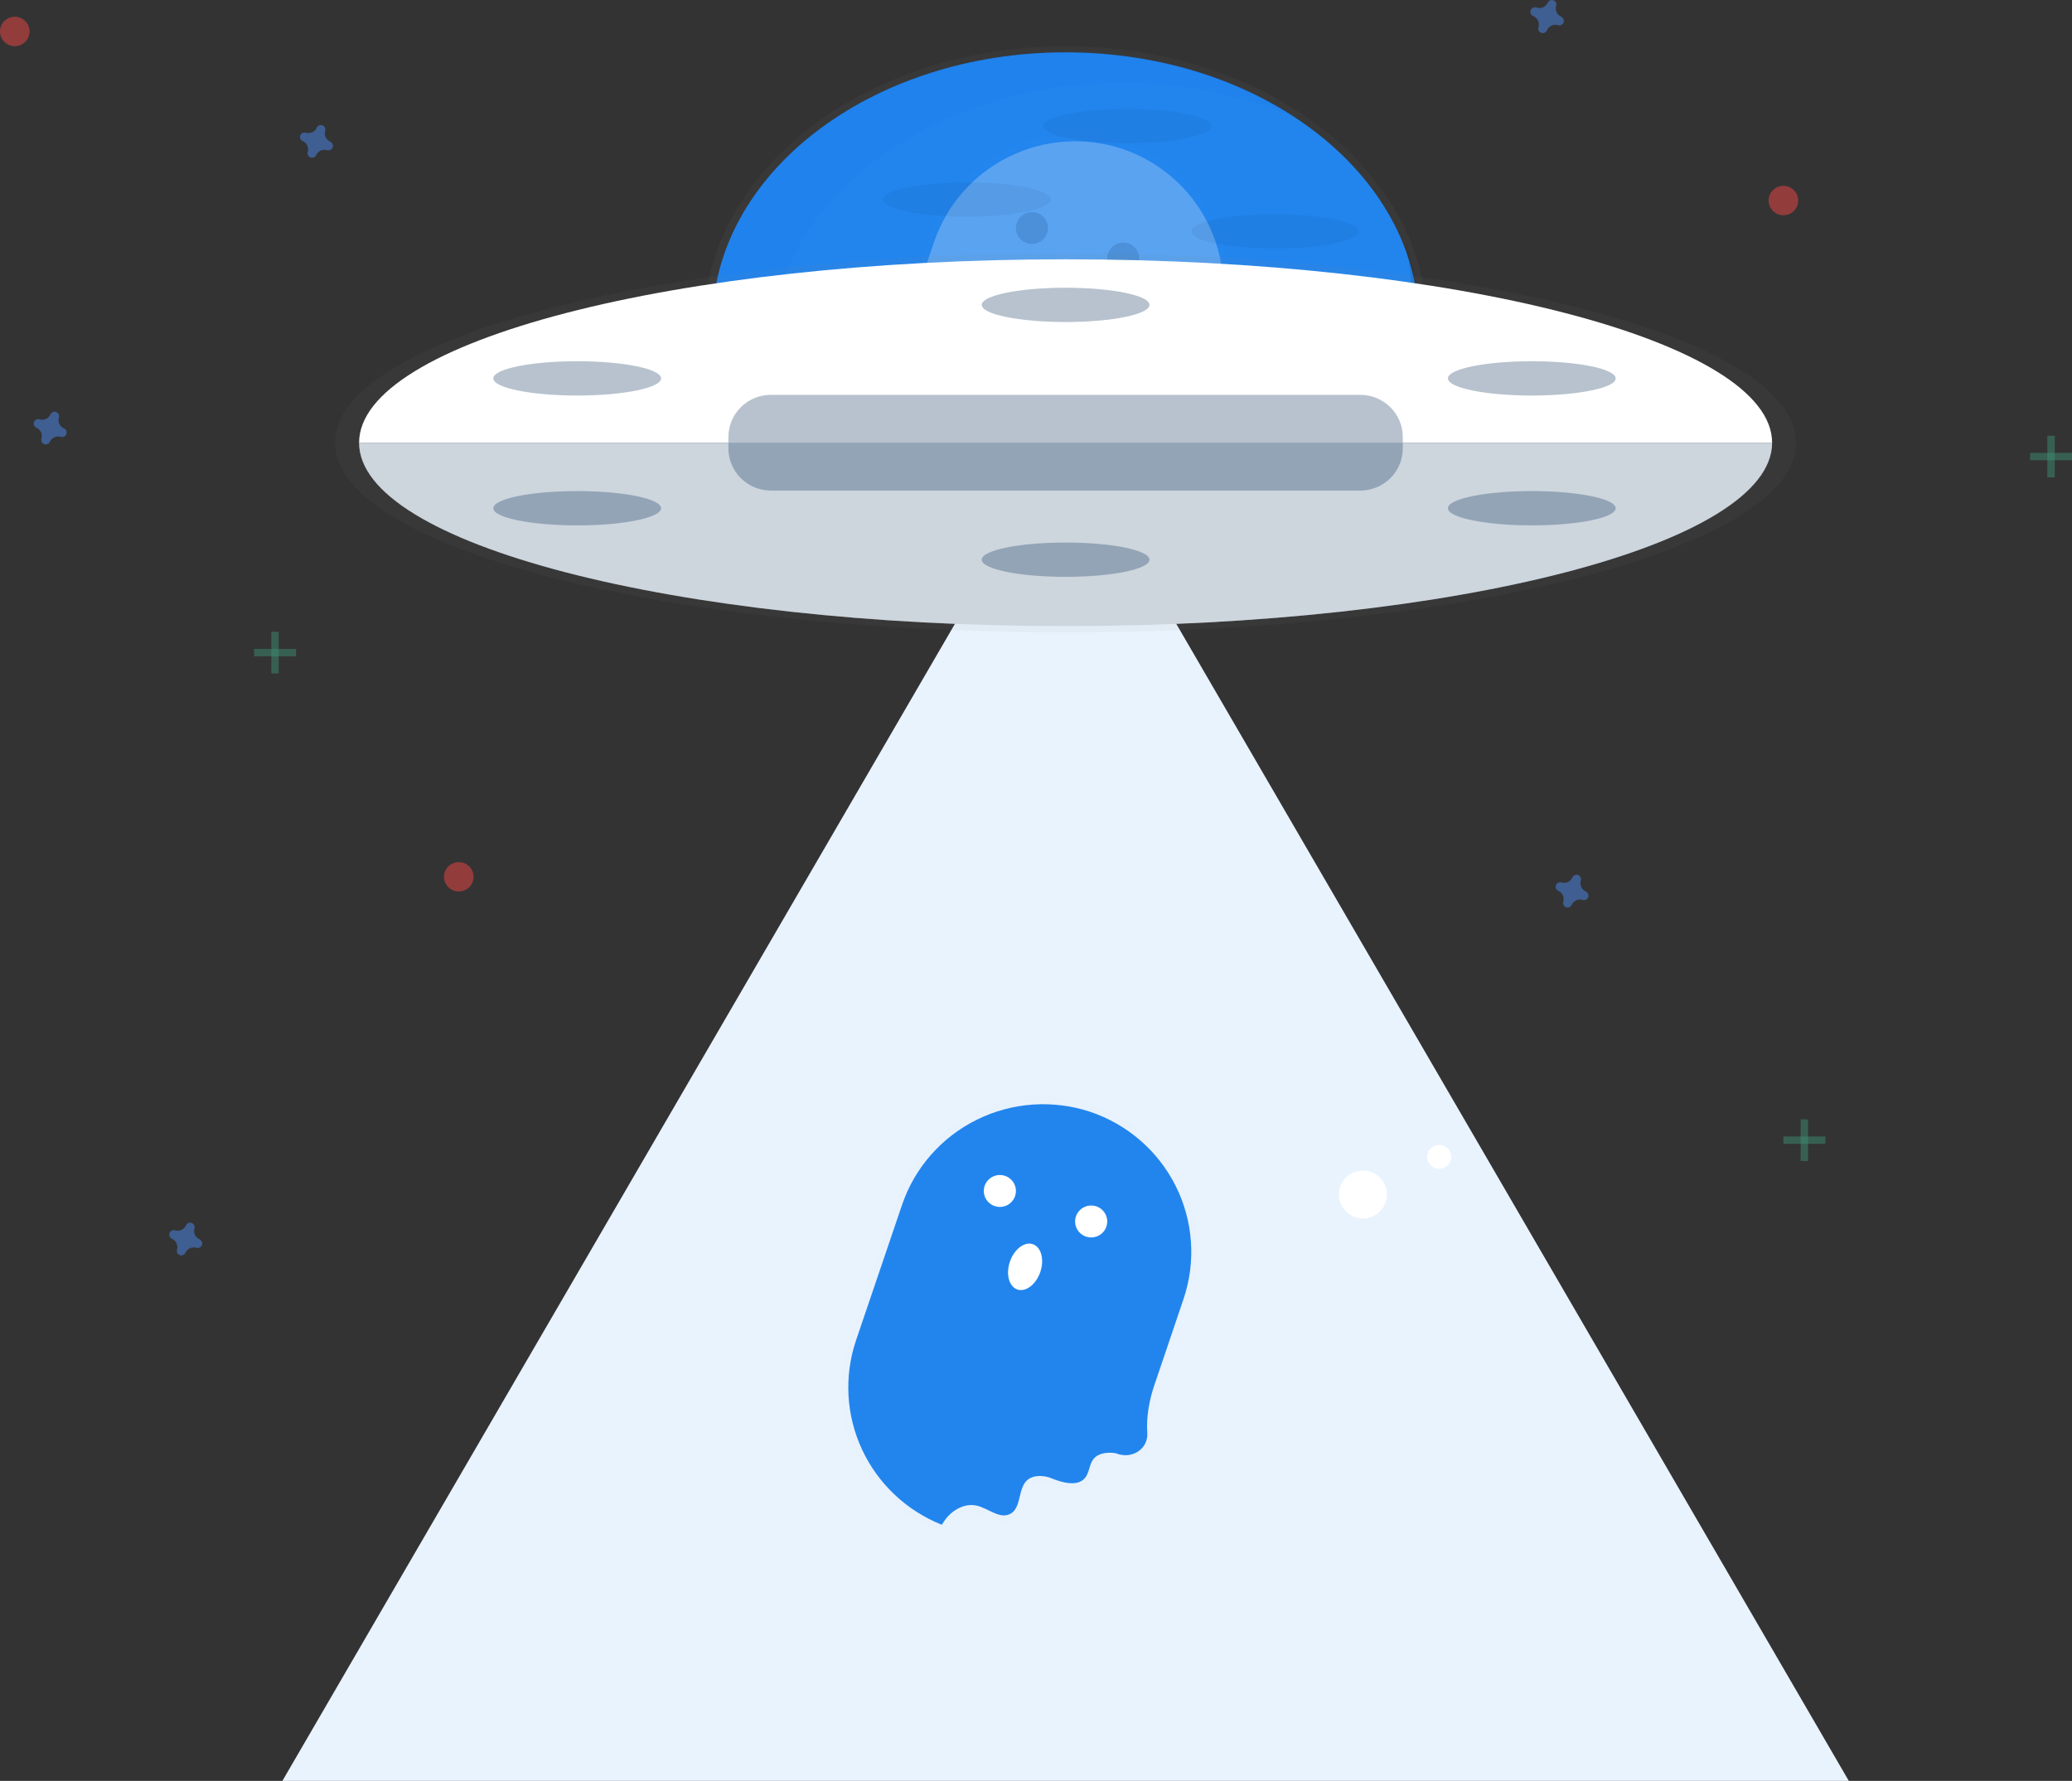 <svg width="178" height="153" viewBox="0 0 178 153" fill="none" xmlns="http://www.w3.org/2000/svg">
<rect x="0" y="0" width="178" height="153" fill="#333333" stroke="none"/>
<g clip-path="url(#clip0)">
<g opacity="0.8">
<path opacity="0.8" d="M91.543 51.734C108.683 51.734 122.578 41.041 122.578 27.851C122.578 14.661 108.683 3.968 91.543 3.968C74.402 3.968 60.507 14.661 60.507 27.851C60.507 41.041 74.402 51.734 91.543 51.734Z" fill="url(#paint0_linear)"/>
</g>
<path d="M91.543 51.203C108.303 51.203 121.89 40.748 121.89 27.851C121.89 14.953 108.303 4.498 91.543 4.498C74.783 4.498 61.196 14.953 61.196 27.851C61.196 40.748 74.783 51.203 91.543 51.203Z" fill="#2285EE"/>
<path opacity="0.1" d="M66.102 30.446C66.102 17.549 79.687 7.094 96.446 7.094C101.65 7.065 106.801 8.122 111.568 10.194C106.234 6.616 99.256 4.441 91.619 4.441C74.859 4.441 61.272 14.897 61.272 27.794C61.272 36.454 67.398 44.013 76.5 48.046C70.128 43.764 66.102 37.468 66.102 30.446Z" fill="#0067DD"/>
<path d="M91.543 37.237L125.185 95.12L158.827 153H91.543H24.259L57.901 95.12L91.543 37.237Z" fill="#E9F3FD"/>
<g opacity="0.3">
<path opacity="0.3" d="M99.525 119.187L102.138 111.485C103.037 108.803 103.044 105.905 102.159 103.218C101.273 100.532 99.543 98.199 97.222 96.563L97.243 96.55C96.215 95.832 95.088 95.265 93.897 94.867L93.861 94.854L93.821 94.841C92.664 94.453 91.459 94.227 90.24 94.172C89.808 94.15 89.376 94.15 88.945 94.172C88.197 94.211 87.453 94.313 86.722 94.477C86.51 94.523 86.298 94.576 86.105 94.633C85.912 94.69 85.696 94.751 85.495 94.816C85.092 94.949 84.696 95.098 84.308 95.269C84.113 95.353 83.921 95.441 83.732 95.536C83.162 95.816 82.613 96.136 82.09 96.496C81.914 96.616 81.742 96.74 81.573 96.866C79.478 98.448 77.91 100.619 77.072 103.097L72.965 115.232C72.319 117.135 72.124 119.161 72.397 121.151C72.44 121.457 72.493 121.76 72.554 122.061C72.615 122.362 72.692 122.658 72.766 122.953C72.823 123.149 72.882 123.345 72.948 123.538C73.046 123.827 73.16 124.115 73.268 124.397C73.347 124.585 73.429 124.772 73.516 124.957C73.688 125.325 73.878 125.685 74.084 126.037C74.29 126.388 74.508 126.732 74.754 127.064C74.932 127.313 75.12 127.557 75.315 127.792C75.578 128.108 75.853 128.424 76.146 128.704C77.412 129.972 78.926 130.967 80.596 131.628L80.668 131.657C80.757 131.499 80.857 131.347 80.965 131.2C81.6 130.335 82.706 129.727 83.76 129.954C83.836 129.971 83.912 129.994 83.988 130.017C84.522 130.205 85.048 130.539 85.563 130.704C85.75 130.787 85.954 130.829 86.159 130.827C86.364 130.824 86.567 130.777 86.752 130.689C87.781 130.144 87.4 128.424 88.284 127.67C88.325 127.636 88.368 127.603 88.413 127.574C88.4 127.558 88.389 127.542 88.379 127.525C89.061 127.104 90.007 127.384 90.793 127.656C91.64 127.952 92.746 128.152 93.335 127.464C93.734 126.993 93.704 126.275 94.084 125.78C94.524 125.212 95.355 125.149 96.073 125.25L96.109 125.26C97.487 125.824 98.991 124.888 98.885 123.412C98.76 121.444 99.383 119.589 99.525 119.187Z" fill="url(#paint1_linear)"/>
</g>
<path d="M81.204 130.553C81.823 129.711 82.884 129.122 83.902 129.351C84.919 129.58 85.883 130.542 86.788 130.06C88.025 129.404 87.148 126.989 89.157 126.81C89.575 126.783 89.995 126.855 90.379 127.021C91.227 127.364 92.554 127.751 93.206 126.979C93.59 126.524 93.562 125.831 93.929 125.36C94.353 124.813 95.16 124.743 95.849 124.848L95.883 124.859C97.211 125.404 98.665 124.499 98.561 123.076C98.428 121.182 99.034 119.397 99.165 119.009L101.682 111.577C102.753 108.39 102.511 104.912 101.008 101.903C99.505 98.894 96.864 96.598 93.662 95.518C90.454 94.456 86.954 94.697 83.926 96.191C80.898 97.684 78.587 100.307 77.5 103.487L73.531 115.176C72.499 118.25 72.689 121.6 74.06 124.54C75.431 127.48 77.882 129.789 80.909 130.995C80.999 130.842 81.097 130.694 81.204 130.553Z" fill="#2285EE"/>
<path d="M85.896 103.689C86.657 103.689 87.275 103.075 87.275 102.319C87.275 101.562 86.657 100.948 85.896 100.948C85.134 100.948 84.516 101.562 84.516 102.319C84.516 103.075 85.134 103.689 85.896 103.689Z" fill="white"/>
<path d="M93.74 106.31C94.502 106.31 95.12 105.696 95.12 104.94C95.12 104.183 94.502 103.569 93.74 103.569C92.978 103.569 92.361 104.183 92.361 104.94C92.361 105.696 92.978 106.31 93.74 106.31Z" fill="white"/>
<path d="M89.371 109.274C89.735 108.198 89.445 107.131 88.723 106.889C88.001 106.648 87.121 107.324 86.756 108.4C86.392 109.475 86.682 110.542 87.404 110.784C88.126 111.025 89.007 110.349 89.371 109.274Z" fill="white"/>
<path d="M117.084 104.676C118.226 104.676 119.152 103.756 119.152 102.622C119.152 101.487 118.226 100.567 117.084 100.567C115.942 100.567 115.016 101.487 115.016 102.622C115.016 103.756 115.942 104.676 117.084 104.676Z" fill="white"/>
<path d="M123.636 100.418C124.207 100.418 124.67 99.958 124.67 99.391C124.67 98.823 124.207 98.363 123.636 98.363C123.065 98.363 122.602 98.823 122.602 99.391C122.602 99.958 123.065 100.418 123.636 100.418Z" fill="white"/>
<g opacity="0.5">
<g opacity="0.3">
<path opacity="0.3" d="M102.28 36.462L104.893 28.76C105.791 26.077 105.799 23.179 104.913 20.493C104.028 17.806 102.298 15.473 99.977 13.838L99.998 13.825C98.97 13.106 97.843 12.539 96.652 12.141L96.616 12.128L96.576 12.116C95.419 11.727 94.214 11.502 92.995 11.446C92.563 11.424 92.131 11.424 91.7 11.446C90.951 11.485 90.208 11.587 89.477 11.752C89.265 11.798 89.053 11.85 88.86 11.907C88.667 11.964 88.451 12.025 88.25 12.09C87.847 12.223 87.451 12.373 87.063 12.543C86.868 12.627 86.675 12.716 86.487 12.81C85.917 13.09 85.368 13.411 84.845 13.77C84.669 13.89 84.497 14.014 84.328 14.141C82.233 15.723 80.665 17.894 79.827 20.371L75.72 32.507C75.074 34.41 74.879 36.436 75.152 38.426C75.195 38.731 75.247 39.034 75.309 39.335C75.37 39.636 75.447 39.933 75.521 40.228C75.578 40.423 75.637 40.619 75.703 40.813C75.8 41.101 75.915 41.389 76.023 41.672C76.101 41.859 76.184 42.046 76.271 42.231C76.443 42.6 76.633 42.96 76.839 43.311C77.044 43.663 77.263 44.006 77.508 44.339C77.686 44.587 77.875 44.831 78.07 45.067C78.333 45.383 78.608 45.688 78.901 45.978C80.166 47.246 81.681 48.241 83.351 48.902L83.423 48.932C83.512 48.774 83.611 48.621 83.719 48.475C84.355 47.61 85.461 47.001 86.514 47.229C86.591 47.246 86.667 47.269 86.743 47.292C87.277 47.479 87.803 47.814 88.318 47.978C88.505 48.062 88.708 48.104 88.914 48.101C89.119 48.099 89.321 48.052 89.507 47.963C90.536 47.418 90.155 45.698 91.039 44.945C91.08 44.91 91.123 44.878 91.168 44.848C91.155 44.833 91.144 44.816 91.134 44.8C91.816 44.379 92.761 44.659 93.547 44.93C94.395 45.227 95.501 45.427 96.09 44.739C96.489 44.267 96.459 43.549 96.838 43.055C97.279 42.486 98.11 42.423 98.828 42.524H98.864C100.242 43.088 101.746 42.151 101.64 40.676C101.515 38.718 102.138 36.864 102.28 36.462Z" fill="url(#paint2_linear)"/>
</g>
<path opacity="0.5" d="M83.959 47.826C84.578 46.984 85.639 46.395 86.656 46.624C87.674 46.854 88.638 47.816 89.543 47.334C90.78 46.677 89.903 44.263 91.912 44.084C92.33 44.056 92.749 44.128 93.134 44.294C93.982 44.637 95.308 45.025 95.961 44.252C96.345 43.797 96.317 43.105 96.684 42.633C97.108 42.086 97.915 42.017 98.604 42.122L98.638 42.133C99.966 42.678 101.42 41.773 101.316 40.349C101.183 38.455 101.789 36.67 101.92 36.283L104.437 28.85C105.508 25.664 105.266 22.186 103.763 19.177C102.26 16.168 99.619 13.872 96.417 12.791C93.209 11.729 89.709 11.971 86.681 13.464C83.653 14.957 81.342 17.581 80.255 20.761L76.286 32.45C75.254 35.524 75.444 38.873 76.815 41.813C78.186 44.754 80.636 47.063 83.664 48.268C83.754 48.115 83.852 47.968 83.959 47.826Z" fill="white"/>
<path opacity="0.2" d="M88.65 20.962C89.412 20.962 90.03 20.349 90.03 19.592C90.03 18.835 89.412 18.222 88.65 18.222C87.888 18.222 87.271 18.835 87.271 19.592C87.271 20.349 87.888 20.962 88.65 20.962Z" fill="black"/>
<path opacity="0.2" d="M96.495 23.584C97.257 23.584 97.875 22.97 97.875 22.213C97.875 21.456 97.257 20.843 96.495 20.843C95.733 20.843 95.116 21.456 95.116 22.213C95.116 22.97 95.733 23.584 96.495 23.584Z" fill="black"/>
</g>
<path opacity="0.1" d="M120.684 20.93C121.078 22.442 121.277 23.998 121.275 25.561C121.275 38.458 107.69 48.913 90.93 48.913C77.214 48.905 65.625 41.904 61.876 32.297C64.661 42.983 76.921 51.031 91.63 51.031C108.389 51.031 121.977 40.575 121.977 27.678C121.972 25.368 121.534 23.08 120.684 20.93Z" fill="black"/>
<g opacity="0.8">
<path opacity="0.8" d="M91.543 54.328C126.205 54.328 154.305 47.032 154.305 38.033C154.305 29.034 126.205 21.738 91.543 21.738C56.88 21.738 28.781 29.034 28.781 38.033C28.781 47.032 56.88 54.328 91.543 54.328Z" fill="url(#paint3_linear)"/>
</g>
<path d="M91.543 22.277C58.024 22.277 30.849 29.331 30.849 38.035H152.237C152.237 29.331 125.062 22.277 91.543 22.277Z" fill="white"/>
<path d="M91.543 53.791C125.062 53.791 152.237 46.737 152.237 38.035H30.849C30.849 46.737 58.024 53.791 91.543 53.791Z" fill="white"/>
<path d="M116.861 33.922H66.224C64.209 33.922 62.575 35.545 62.575 37.547V38.519C62.575 40.521 64.209 42.144 66.224 42.144H116.861C118.876 42.144 120.51 40.521 120.51 38.519V37.547C120.51 35.545 118.876 33.922 116.861 33.922Z" fill="#B7C2CE"/>
<path opacity="0.5" d="M28.372 12.169C28.197 12.094 28.056 11.957 27.976 11.784C27.896 11.612 27.882 11.416 27.938 11.235C27.946 11.207 27.952 11.178 27.954 11.149C27.96 11.065 27.938 10.982 27.892 10.912C27.846 10.842 27.779 10.789 27.7 10.76C27.621 10.731 27.535 10.729 27.455 10.752C27.374 10.776 27.303 10.825 27.253 10.892C27.236 10.915 27.222 10.941 27.211 10.967C27.135 11.142 26.997 11.282 26.823 11.362C26.65 11.441 26.453 11.455 26.27 11.399C26.241 11.39 26.212 11.385 26.183 11.382C26.099 11.377 26.016 11.399 25.945 11.444C25.875 11.49 25.821 11.556 25.792 11.635C25.763 11.713 25.76 11.799 25.784 11.879C25.808 11.959 25.857 12.029 25.924 12.079C25.948 12.097 25.974 12.112 26.001 12.123C26.176 12.199 26.317 12.336 26.397 12.508C26.477 12.681 26.491 12.876 26.435 13.058C26.426 13.085 26.421 13.113 26.418 13.142C26.412 13.226 26.434 13.309 26.479 13.379C26.525 13.449 26.592 13.503 26.671 13.532C26.75 13.561 26.837 13.564 26.917 13.541C26.998 13.517 27.069 13.468 27.12 13.401C27.137 13.377 27.151 13.351 27.162 13.323C27.24 13.151 27.379 13.013 27.552 12.935C27.725 12.858 27.921 12.846 28.103 12.902C28.131 12.911 28.16 12.916 28.19 12.919C28.273 12.924 28.357 12.902 28.427 12.857C28.498 12.812 28.552 12.745 28.581 12.666C28.61 12.588 28.613 12.502 28.589 12.422C28.565 12.342 28.515 12.272 28.448 12.222C28.425 12.201 28.4 12.184 28.372 12.169Z" fill="#4D8AF0"/>
<path opacity="0.5" d="M136.231 76.582C136.058 76.504 135.92 76.366 135.842 76.194C135.764 76.022 135.752 75.827 135.808 75.647C135.817 75.619 135.822 75.59 135.825 75.561C135.83 75.477 135.808 75.395 135.762 75.325C135.717 75.255 135.649 75.201 135.57 75.172C135.491 75.144 135.405 75.141 135.325 75.164C135.244 75.188 135.173 75.237 135.123 75.304C135.106 75.328 135.092 75.353 135.081 75.38C135.005 75.554 134.867 75.694 134.693 75.774C134.52 75.853 134.323 75.867 134.14 75.811C134.112 75.803 134.083 75.797 134.053 75.794C133.969 75.789 133.886 75.811 133.815 75.856C133.745 75.902 133.691 75.969 133.662 76.047C133.633 76.125 133.63 76.211 133.654 76.291C133.678 76.371 133.727 76.441 133.795 76.491C133.818 76.509 133.844 76.524 133.871 76.535C134.044 76.613 134.183 76.751 134.261 76.923C134.339 77.095 134.351 77.29 134.295 77.47C134.286 77.497 134.28 77.525 134.278 77.554C134.272 77.638 134.293 77.721 134.339 77.791C134.384 77.862 134.452 77.915 134.531 77.944C134.61 77.974 134.696 77.977 134.777 77.953C134.858 77.929 134.929 77.88 134.979 77.813C134.996 77.789 135.011 77.763 135.021 77.735C135.099 77.563 135.238 77.425 135.411 77.347C135.585 77.27 135.781 77.258 135.962 77.314C135.991 77.323 136.02 77.328 136.049 77.331C136.133 77.336 136.216 77.315 136.287 77.269C136.357 77.224 136.411 77.157 136.44 77.078C136.469 77 136.472 76.915 136.448 76.835C136.424 76.754 136.375 76.684 136.308 76.634C136.285 76.613 136.259 76.596 136.231 76.582Z" fill="#4D8AF0"/>
<path opacity="0.5" d="M17.141 106.471C16.966 106.395 16.825 106.258 16.745 106.086C16.665 105.914 16.651 105.718 16.707 105.537C16.715 105.509 16.721 105.48 16.724 105.45C16.729 105.367 16.707 105.284 16.661 105.214C16.616 105.144 16.548 105.091 16.469 105.062C16.39 105.033 16.304 105.03 16.224 105.054C16.143 105.078 16.072 105.127 16.022 105.194C16.005 105.217 15.991 105.243 15.98 105.269C15.904 105.444 15.766 105.584 15.592 105.663C15.419 105.743 15.222 105.756 15.039 105.701C15.011 105.692 14.982 105.687 14.952 105.684C14.868 105.679 14.785 105.7 14.714 105.746C14.644 105.791 14.59 105.858 14.561 105.937C14.532 106.015 14.529 106.1 14.553 106.18C14.577 106.261 14.626 106.331 14.694 106.381C14.717 106.399 14.742 106.414 14.77 106.425C14.945 106.501 15.086 106.638 15.166 106.81C15.246 106.982 15.259 107.178 15.204 107.36C15.195 107.387 15.19 107.415 15.187 107.444C15.181 107.527 15.203 107.61 15.248 107.681C15.294 107.751 15.361 107.805 15.44 107.834C15.519 107.863 15.606 107.866 15.687 107.842C15.767 107.819 15.838 107.77 15.889 107.703C15.906 107.679 15.92 107.652 15.931 107.625C16.009 107.452 16.148 107.314 16.321 107.237C16.494 107.159 16.69 107.148 16.872 107.204C16.9 107.212 16.929 107.218 16.959 107.221C17.043 107.226 17.126 107.204 17.196 107.159C17.267 107.113 17.321 107.046 17.35 106.968C17.379 106.89 17.381 106.804 17.358 106.724C17.334 106.644 17.285 106.574 17.217 106.524C17.194 106.503 17.169 106.485 17.141 106.471Z" fill="#4D8AF0"/>
<path opacity="0.5" d="M5.486 36.797C5.313 36.72 5.174 36.582 5.096 36.41C5.018 36.238 5.006 36.043 5.062 35.863C5.071 35.835 5.077 35.806 5.079 35.776C5.085 35.693 5.063 35.61 5.017 35.54C4.971 35.47 4.904 35.417 4.825 35.388C4.746 35.359 4.66 35.356 4.58 35.38C4.499 35.404 4.428 35.453 4.378 35.52C4.361 35.543 4.347 35.569 4.336 35.596C4.26 35.77 4.122 35.91 3.948 35.99C3.774 36.069 3.578 36.083 3.395 36.027C3.366 36.018 3.337 36.013 3.308 36.01C3.224 36.005 3.141 36.026 3.07 36.072C3 36.117 2.946 36.184 2.917 36.263C2.888 36.341 2.885 36.427 2.909 36.507C2.933 36.587 2.982 36.657 3.049 36.707C3.073 36.725 3.098 36.74 3.126 36.751C3.301 36.827 3.442 36.964 3.522 37.136C3.602 37.309 3.615 37.504 3.56 37.686C3.551 37.713 3.546 37.741 3.543 37.77C3.537 37.853 3.559 37.937 3.604 38.007C3.65 38.077 3.717 38.131 3.796 38.16C3.875 38.189 3.962 38.192 4.042 38.169C4.123 38.145 4.194 38.096 4.244 38.029C4.262 38.005 4.276 37.979 4.287 37.951C4.365 37.779 4.503 37.641 4.677 37.563C4.85 37.486 5.046 37.474 5.228 37.53C5.256 37.538 5.285 37.544 5.315 37.547C5.398 37.552 5.482 37.531 5.552 37.485C5.623 37.439 5.676 37.373 5.705 37.294C5.735 37.216 5.737 37.13 5.714 37.05C5.69 36.97 5.64 36.9 5.573 36.85C5.547 36.828 5.518 36.811 5.486 36.797Z" fill="#4D8AF0"/>
<path opacity="0.5" d="M134.112 1.433C133.939 1.355 133.801 1.218 133.723 1.045C133.645 0.873 133.633 0.679 133.689 0.499C133.698 0.471 133.703 0.442 133.706 0.412C133.711 0.329 133.689 0.246 133.643 0.176C133.598 0.106 133.53 0.053 133.451 0.024C133.372 -0.005 133.286 -0.008 133.206 0.016C133.125 0.04 133.054 0.089 133.004 0.155C132.987 0.179 132.973 0.204 132.962 0.231C132.884 0.404 132.745 0.541 132.572 0.619C132.398 0.697 132.202 0.708 132.021 0.652C131.993 0.644 131.964 0.638 131.934 0.635C131.843 0.616 131.748 0.63 131.666 0.675C131.584 0.72 131.521 0.792 131.489 0.879C131.456 0.966 131.456 1.062 131.488 1.149C131.521 1.236 131.583 1.308 131.665 1.353C131.688 1.371 131.714 1.386 131.741 1.397C131.914 1.475 132.053 1.613 132.131 1.785C132.209 1.957 132.221 2.152 132.165 2.332C132.156 2.359 132.151 2.388 132.148 2.416C132.139 2.503 132.16 2.59 132.207 2.664C132.254 2.737 132.325 2.793 132.407 2.821C132.49 2.85 132.58 2.85 132.663 2.822C132.746 2.793 132.817 2.738 132.864 2.665C132.882 2.641 132.896 2.614 132.907 2.587C132.985 2.414 133.123 2.276 133.297 2.199C133.47 2.121 133.666 2.109 133.848 2.166C133.876 2.174 133.905 2.18 133.934 2.183C134.018 2.188 134.102 2.166 134.172 2.121C134.243 2.075 134.296 2.008 134.325 1.93C134.354 1.852 134.357 1.766 134.333 1.686C134.31 1.606 134.26 1.536 134.193 1.486C134.169 1.465 134.142 1.447 134.112 1.433Z" fill="#4D8AF0"/>
<g opacity="0.5">
<path opacity="0.5" d="M23.945 54.276H23.309V57.855H23.945V54.276Z" fill="#47E6B1"/>
<path opacity="0.5" d="M25.429 56.382V55.75H21.826V56.382H25.429Z" fill="#47E6B1"/>
</g>
<g opacity="0.5">
<path opacity="0.5" d="M176.517 37.437H175.881V41.015H176.517V37.437Z" fill="#47E6B1"/>
<path opacity="0.5" d="M178 39.542V38.91H174.398V39.542H178Z" fill="#47E6B1"/>
</g>
<g opacity="0.5">
<path opacity="0.5" d="M155.326 96.166H154.69V99.745H155.326V96.166Z" fill="#47E6B1"/>
<path opacity="0.5" d="M156.81 98.271V97.64H153.207V98.271H156.81Z" fill="#47E6B1"/>
</g>
<path opacity="0.5" d="M153.207 18.492C153.909 18.492 154.479 17.926 154.479 17.229C154.479 16.531 153.909 15.966 153.207 15.966C152.505 15.966 151.936 16.531 151.936 17.229C151.936 17.926 152.505 18.492 153.207 18.492Z" fill="#F24646"/>
<path opacity="0.5" d="M1.271 3.967C1.974 3.967 2.543 3.402 2.543 2.704C2.543 2.007 1.974 1.441 1.271 1.441C0.569 1.441 0 2.007 0 2.704C0 3.402 0.569 3.967 1.271 3.967Z" fill="#F24646"/>
<path opacity="0.5" d="M39.414 76.59C40.116 76.59 40.686 76.024 40.686 75.326C40.686 74.629 40.116 74.064 39.414 74.064C38.712 74.064 38.143 74.629 38.143 75.326C38.143 76.024 38.712 76.59 39.414 76.59Z" fill="#F24646"/>
<path d="M49.586 33.981C53.565 33.981 56.791 33.321 56.791 32.508C56.791 31.694 53.565 31.034 49.586 31.034C45.607 31.034 42.381 31.694 42.381 32.508C42.381 33.321 45.607 33.981 49.586 33.981Z" fill="#B7C2CE"/>
<path d="M49.586 45.136C53.565 45.136 56.791 44.477 56.791 43.663C56.791 42.849 53.565 42.19 49.586 42.19C45.607 42.19 42.381 42.849 42.381 43.663C42.381 44.477 45.607 45.136 49.586 45.136Z" fill="#B7C2CE"/>
<path d="M131.593 33.981C135.572 33.981 138.798 33.321 138.798 32.508C138.798 31.694 135.572 31.034 131.593 31.034C127.614 31.034 124.388 31.694 124.388 32.508C124.388 33.321 127.614 33.981 131.593 33.981Z" fill="#B7C2CE"/>
<path d="M131.593 45.136C135.572 45.136 138.798 44.477 138.798 43.663C138.798 42.849 135.572 42.19 131.593 42.19C127.614 42.19 124.388 42.849 124.388 43.663C124.388 44.477 127.614 45.136 131.593 45.136Z" fill="#B7C2CE"/>
<path d="M91.543 27.666C95.522 27.666 98.748 27.006 98.748 26.192C98.748 25.378 95.522 24.719 91.543 24.719C87.564 24.719 84.338 25.378 84.338 26.192C84.338 27.006 87.564 27.666 91.543 27.666Z" fill="#B7C2CE"/>
<path opacity="0.05" d="M96.841 12.3C100.82 12.3 104.045 11.64 104.045 10.826C104.045 10.012 100.82 9.353 96.841 9.353C92.861 9.353 89.636 10.012 89.636 10.826C89.636 11.64 92.861 12.3 96.841 12.3Z" fill="black"/>
<path opacity="0.05" d="M83.067 18.614C87.046 18.614 90.272 17.954 90.272 17.14C90.272 16.327 87.046 15.667 83.067 15.667C79.088 15.667 75.862 16.327 75.862 17.14C75.862 17.954 79.088 18.614 83.067 18.614Z" fill="black"/>
<path opacity="0.05" d="M109.555 21.35C113.534 21.35 116.759 20.691 116.759 19.877C116.759 19.063 113.534 18.403 109.555 18.403C105.576 18.403 102.35 19.063 102.35 19.877C102.35 20.691 105.576 21.35 109.555 21.35Z" fill="black"/>
<path d="M91.543 49.557C95.522 49.557 98.748 48.898 98.748 48.084C98.748 47.27 95.522 46.61 91.543 46.61C87.564 46.61 84.338 47.27 84.338 48.084C84.338 48.898 87.564 49.557 91.543 49.557Z" fill="#B7C2CE"/>
<path opacity="0.2" d="M91.543 53.791C125.062 53.791 152.237 46.737 152.237 38.035H30.849C30.849 46.737 58.024 53.791 91.543 53.791Z" fill="#072D57"/>
</g>
<defs>
<linearGradient id="paint0_linear" x1="91.543" y1="51.736" x2="91.543" y2="3.968" gradientUnits="userSpaceOnUse">
<stop stop-color="#808080" stop-opacity="0.25"/>
<stop offset="0.54" stop-color="#808080" stop-opacity="0.12"/>
<stop offset="1" stop-color="#808080" stop-opacity="0.1"/>
</linearGradient>
<linearGradient id="paint1_linear" x1="-9980.41" y1="72465" x2="-7766.92" y2="65849.8" gradientUnits="userSpaceOnUse">
<stop stop-color="#808080" stop-opacity="0.25"/>
<stop offset="0.54" stop-color="#808080" stop-opacity="0.12"/>
<stop offset="1" stop-color="#808080" stop-opacity="0.1"/>
</linearGradient>
<linearGradient id="paint2_linear" x1="-8679.58" y1="57872.2" x2="-6466.1" y2="51257" gradientUnits="userSpaceOnUse">
<stop stop-color="#808080" stop-opacity="0.25"/>
<stop offset="0.54" stop-color="#808080" stop-opacity="0.12"/>
<stop offset="1" stop-color="#808080" stop-opacity="0.1"/>
</linearGradient>
<linearGradient id="paint3_linear" x1="54255.1" y1="8432.69" x2="54255.1" y2="3387.23" gradientUnits="userSpaceOnUse">
<stop stop-color="#808080" stop-opacity="0.25"/>
<stop offset="0.54" stop-color="#808080" stop-opacity="0.12"/>
<stop offset="1" stop-color="#808080" stop-opacity="0.1"/>
</linearGradient>
<clipPath id="clip0">
<rect width="178" height="153" fill="white"/>
</clipPath>
</defs>
</svg>
